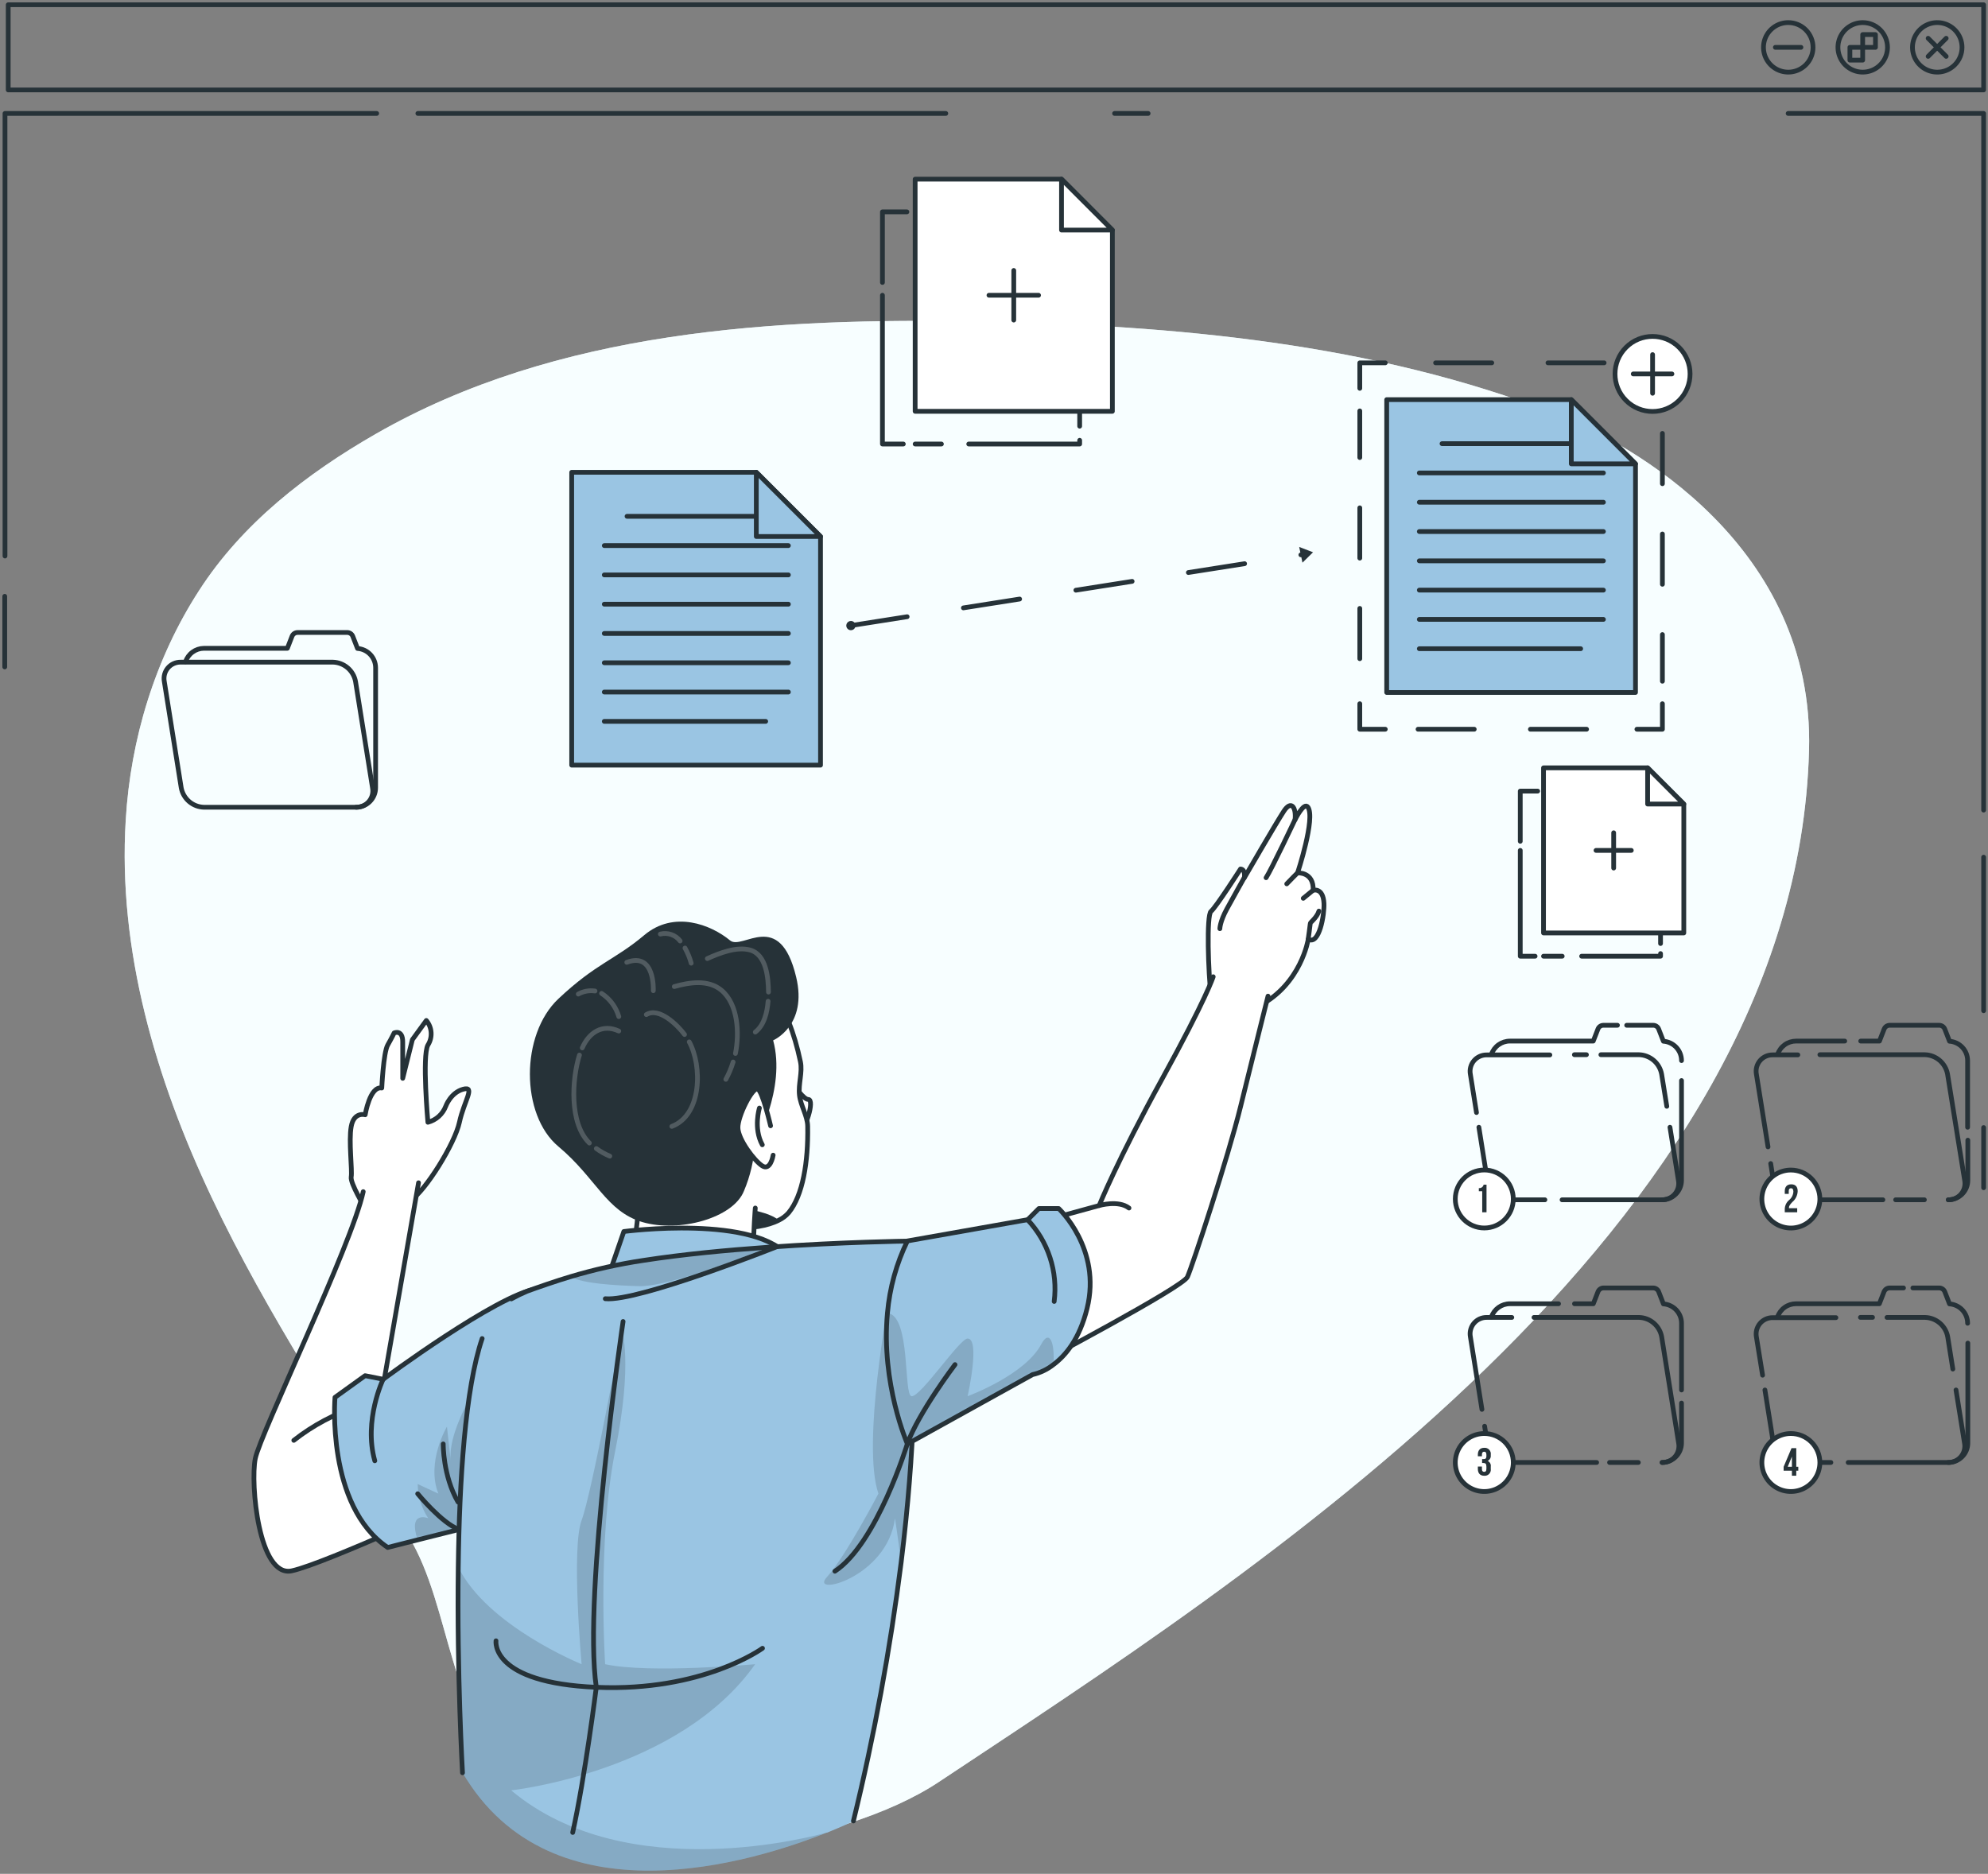 <svg width="419" height="395" viewBox="0 0 419 395" fill="none" xmlns="http://www.w3.org/2000/svg">
<rect x="0" y="0" width="419" height="395" fill="#808080" stroke="none"/>
<path d="M110.56 377.845C130.374 397.748 177.596 389.106 197.802 375.676C263.413 332.096 378.497 259.397 381.28 158.185C382.467 115.145 344.002 93.531 328.002 87.287C289.537 72.327 247.741 68.595 206.518 67.768C163.454 66.95 117.353 69.552 79.142 91.502C64.664 99.817 51.071 110.325 41.945 124.5C32.665 138.838 27.517 155.804 26.502 172.835C24.808 200.3 32.869 227.602 44.638 252.473C56.407 277.345 71.858 300.268 86.106 323.814C95.395 339.183 93.865 361.076 110.56 377.845Z" fill="#E5FAFF"/>
<path opacity="0.7" d="M110.56 377.845C130.374 397.748 177.596 389.106 197.802 375.676C263.413 332.096 378.497 259.397 381.28 158.185C382.467 115.145 344.002 93.531 328.002 87.287C289.537 72.327 247.741 68.595 206.518 67.768C163.454 66.95 117.353 69.552 79.142 91.502C64.664 99.817 51.071 110.325 41.945 124.5C32.665 138.838 27.517 155.804 26.502 172.835C24.808 200.3 32.869 227.602 44.638 252.473C56.407 277.345 71.858 300.268 86.106 323.814C95.395 339.183 93.865 361.076 110.56 377.845Z" fill="white"/>
<path d="M418.081 1H1.731V18.953H418.081V1Z" stroke="#263238" stroke-linecap="round" stroke-linejoin="round"/>
<path d="M411.992 13.679C411.261 14.408 410.331 14.904 409.318 15.104C408.305 15.305 407.256 15.201 406.303 14.805C405.349 14.409 404.534 13.74 403.961 12.882C403.388 12.023 403.082 11.014 403.082 9.982C403.082 8.95 403.388 7.94 403.961 7.082C404.534 6.224 405.349 5.554 406.303 5.159C407.256 4.763 408.305 4.659 409.318 4.859C410.331 5.06 411.261 5.556 411.992 6.285C412.478 6.77 412.864 7.346 413.127 7.98C413.391 8.615 413.526 9.295 413.526 9.982C413.526 10.669 413.391 11.349 413.127 11.983C412.864 12.618 412.478 13.194 411.992 13.679Z" stroke="#263238" stroke-linecap="round" stroke-linejoin="round"/>
<path d="M410.185 8.071L406.384 11.883" stroke="#263238" stroke-linecap="round" stroke-linejoin="round"/>
<path d="M410.185 11.883L406.384 8.071" stroke="#263238" stroke-linecap="round" stroke-linejoin="round"/>
<path d="M397.819 9.982C397.819 11.015 397.513 12.024 396.939 12.883C396.365 13.742 395.55 14.411 394.595 14.806C393.641 15.202 392.591 15.305 391.578 15.104C390.565 14.902 389.635 14.405 388.904 13.674C388.174 12.944 387.677 12.014 387.475 11.001C387.274 9.988 387.377 8.938 387.772 7.983C388.168 7.029 388.837 6.214 389.696 5.64C390.555 5.066 391.564 4.76 392.597 4.76C393.982 4.76 395.31 5.31 396.289 6.289C397.269 7.269 397.819 8.597 397.819 9.982Z" stroke="#263238" stroke-linecap="round" stroke-linejoin="round"/>
<path d="M392.587 12.676V7.287H395.282V9.982H389.893V12.676H392.587Z" stroke="#263238" stroke-linecap="round" stroke-linejoin="round"/>
<path d="M382.122 9.982C382.122 11.015 381.815 12.024 381.242 12.883C380.668 13.742 379.852 14.411 378.898 14.806C377.944 15.202 376.894 15.305 375.881 15.104C374.868 14.902 373.938 14.405 373.207 13.674C372.477 12.944 371.98 12.014 371.778 11.001C371.577 9.988 371.68 8.938 372.075 7.983C372.47 7.029 373.14 6.214 373.999 5.64C374.857 5.066 375.867 4.76 376.9 4.76C378.285 4.76 379.613 5.31 380.592 6.289C381.572 7.269 382.122 8.597 382.122 9.982Z" stroke="#263238" stroke-linecap="round" stroke-linejoin="round"/>
<path d="M379.574 9.982H374.185" stroke="#263238" stroke-linecap="round" stroke-linejoin="round"/>
<path d="M1.052 117.21V23.914H79.392" stroke="#263238" stroke-linecap="round" stroke-linejoin="round"/>
<path d="M418.08 170.767V23.914H376.879" stroke="#263238" stroke-linecap="round" stroke-linejoin="round"/>
<path d="M418.08 180.689V213.055" stroke="#263238" stroke-linecap="round" stroke-linejoin="round"/>
<path d="M418.08 237.682V250.371" stroke="#263238" stroke-linecap="round" stroke-linejoin="round"/>
<path d="M1 125.701V140.584" stroke="#263238" stroke-linecap="round" stroke-linejoin="round"/>
<path d="M88.071 23.914H199.342" stroke="#263238" stroke-linecap="round" stroke-linejoin="round"/>
<path d="M234.914 23.914H241.985" stroke="#263238" stroke-linecap="round" stroke-linejoin="round"/>
<path d="M385.886 308.284H378.533C377.389 308.252 376.291 307.829 375.423 307.084C374.555 306.339 373.969 305.319 373.764 304.193L371.983 293.002" stroke="#263238" stroke-linecap="round" stroke-linejoin="round"/>
<path d="M412.255 293.002L414.048 304.193C414.143 304.697 414.126 305.215 413.996 305.711C413.866 306.206 413.627 306.667 413.297 307.059C412.967 307.45 412.554 307.764 412.087 307.976C411.621 308.187 411.113 308.293 410.601 308.284H389.528" stroke="#263238" stroke-linecap="round" stroke-linejoin="round"/>
<path d="M397.709 277.709H405.752C406.893 277.743 407.988 278.168 408.854 278.913C409.72 279.657 410.304 280.676 410.509 281.8L411.589 288.59" stroke="#263238" stroke-linecap="round" stroke-linejoin="round"/>
<path d="M392.114 277.698H394.665" stroke="#263238" stroke-linecap="round" stroke-linejoin="round"/>
<path d="M371.49 289.889L370.192 281.846C370.096 281.342 370.114 280.824 370.243 280.328C370.373 279.833 370.612 279.372 370.942 278.981C371.272 278.589 371.685 278.275 372.152 278.064C372.618 277.852 373.126 277.746 373.638 277.755H386.944" stroke="#263238" stroke-linecap="round" stroke-linejoin="round"/>
<path d="M401.191 271.493H398.238C397.99 271.5 397.749 271.578 397.545 271.719C397.341 271.859 397.183 272.057 397.089 272.286L396.101 274.825H378.533C377.673 274.826 376.835 275.095 376.137 275.596C375.438 276.096 374.914 276.803 374.638 277.617" stroke="#263238" stroke-linecap="round" stroke-linejoin="round"/>
<path d="M414.703 278.939C414.702 277.902 414.308 276.904 413.6 276.147C412.892 275.39 411.923 274.93 410.888 274.86L409.889 272.286C409.795 272.057 409.636 271.859 409.432 271.719C409.228 271.578 408.987 271.5 408.74 271.493H403.167" stroke="#263238" stroke-linecap="round" stroke-linejoin="round"/>
<path d="M410.636 308.284C411.175 308.285 411.71 308.18 412.209 307.975C412.708 307.769 413.162 307.468 413.544 307.086C413.926 306.705 414.229 306.253 414.436 305.754C414.643 305.256 414.749 304.722 414.749 304.182V283.121" stroke="#263238" stroke-linecap="round" stroke-linejoin="round"/>
<path d="M312.34 297.093L309.904 281.8C309.809 281.296 309.826 280.778 309.956 280.282C310.086 279.787 310.325 279.326 310.655 278.935C310.985 278.543 311.398 278.23 311.865 278.018C312.331 277.806 312.839 277.7 313.351 277.709H318.637" stroke="#263238" stroke-linecap="round" stroke-linejoin="round"/>
<path d="M336.515 308.284H318.235C317.092 308.25 315.995 307.826 315.127 307.081C314.26 306.337 313.673 305.318 313.466 304.193L312.903 300.643" stroke="#263238" stroke-linecap="round" stroke-linejoin="round"/>
<path d="M345.304 308.284H339.237" stroke="#263238" stroke-linecap="round" stroke-linejoin="round"/>
<path d="M323.312 277.709H345.465C346.606 277.743 347.701 278.168 348.567 278.913C349.433 279.657 350.017 280.676 350.222 281.8L353.795 304.193C353.891 304.697 353.873 305.215 353.743 305.711C353.613 306.206 353.375 306.667 353.045 307.059C352.714 307.45 352.301 307.764 351.835 307.976C351.368 308.187 350.86 308.293 350.348 308.284" stroke="#263238" stroke-linecap="round" stroke-linejoin="round"/>
<path d="M328.483 274.825H318.234C317.375 274.827 316.538 275.097 315.839 275.598C315.141 276.098 314.616 276.804 314.339 277.617" stroke="#263238" stroke-linecap="round" stroke-linejoin="round"/>
<path d="M354.404 293.002V278.939C354.404 277.902 354.009 276.904 353.301 276.147C352.593 275.39 351.624 274.93 350.59 274.86L349.59 272.286C349.499 272.055 349.341 271.856 349.136 271.715C348.931 271.574 348.689 271.497 348.441 271.493H337.951C337.702 271.497 337.46 271.574 337.256 271.715C337.051 271.856 336.893 272.055 336.802 272.286L335.814 274.825H331.85" stroke="#263238" stroke-linecap="round" stroke-linejoin="round"/>
<path d="M350.291 308.284C350.831 308.285 351.365 308.18 351.864 307.975C352.363 307.769 352.817 307.467 353.199 307.086C353.581 306.705 353.884 306.253 354.091 305.754C354.298 305.256 354.404 304.722 354.404 304.182V295.76" stroke="#263238" stroke-linecap="round" stroke-linejoin="round"/>
<path d="M325.61 252.914H318.245C317.103 252.881 316.006 252.456 315.138 251.712C314.271 250.968 313.684 249.948 313.477 248.824L311.696 237.621" stroke="#263238" stroke-linecap="round" stroke-linejoin="round"/>
<path d="M351.969 237.621L353.75 248.824C353.845 249.327 353.828 249.846 353.698 250.341C353.568 250.837 353.329 251.297 352.999 251.689C352.669 252.081 352.256 252.394 351.789 252.606C351.323 252.818 350.815 252.923 350.303 252.914H329.23" stroke="#263238" stroke-linecap="round" stroke-linejoin="round"/>
<path d="M337.411 222.328H345.454C346.596 222.365 347.692 222.792 348.557 223.539C349.423 224.285 350.006 225.306 350.211 226.43L351.302 233.209" stroke="#263238" stroke-linecap="round" stroke-linejoin="round"/>
<path d="M331.827 222.328H334.366" stroke="#263238" stroke-linecap="round" stroke-linejoin="round"/>
<path d="M311.191 234.519L309.904 226.476C309.806 225.972 309.822 225.452 309.951 224.955C310.08 224.458 310.318 223.996 310.649 223.603C310.979 223.21 311.393 222.896 311.861 222.683C312.328 222.47 312.837 222.365 313.351 222.374H326.656" stroke="#263238" stroke-linecap="round" stroke-linejoin="round"/>
<path d="M340.903 216.124H337.939C337.69 216.124 337.446 216.2 337.241 216.341C337.036 216.483 336.879 216.684 336.79 216.917L335.802 219.456H318.234C317.375 219.458 316.538 219.728 315.839 220.228C315.141 220.729 314.616 221.435 314.339 222.248" stroke="#263238" stroke-linecap="round" stroke-linejoin="round"/>
<path d="M354.404 223.569C354.404 222.533 354.01 221.535 353.302 220.778C352.593 220.02 351.624 219.56 350.59 219.49L349.59 216.917C349.502 216.684 349.344 216.483 349.139 216.341C348.934 216.2 348.691 216.124 348.441 216.124H342.846" stroke="#263238" stroke-linecap="round" stroke-linejoin="round"/>
<path d="M350.291 252.914C350.831 252.916 351.365 252.811 351.864 252.605C352.363 252.4 352.817 252.098 353.199 251.717C353.581 251.336 353.884 250.883 354.091 250.385C354.298 249.886 354.404 249.352 354.404 248.812V227.775" stroke="#263238" stroke-linecap="round" stroke-linejoin="round"/>
<path d="M372.638 241.758L370.191 226.465C370.093 225.961 370.109 225.441 370.238 224.944C370.367 224.447 370.606 223.985 370.936 223.592C371.266 223.199 371.68 222.884 372.148 222.672C372.615 222.459 373.124 222.354 373.638 222.363H378.923" stroke="#263238" stroke-linecap="round" stroke-linejoin="round"/>
<path d="M396.847 252.914H378.532C377.389 252.883 376.291 252.459 375.423 251.714C374.555 250.97 373.969 249.949 373.764 248.824L373.201 245.274" stroke="#263238" stroke-linecap="round" stroke-linejoin="round"/>
<path d="M405.591 252.914H399.536" stroke="#263238" stroke-linecap="round" stroke-linejoin="round"/>
<path d="M383.565 222.328H405.718C406.86 222.365 407.955 222.792 408.821 223.539C409.687 224.285 410.27 225.306 410.475 226.43L414.082 248.824C414.178 249.327 414.16 249.846 414.031 250.341C413.901 250.837 413.662 251.297 413.332 251.689C413.002 252.081 412.588 252.394 412.122 252.606C411.656 252.818 411.148 252.923 410.635 252.914" stroke="#263238" stroke-linecap="round" stroke-linejoin="round"/>
<path d="M388.805 219.456H378.556C377.697 219.456 376.859 219.725 376.16 220.226C375.461 220.727 374.937 221.434 374.661 222.248" stroke="#263238" stroke-linecap="round" stroke-linejoin="round"/>
<path d="M414.702 237.621V223.569C414.702 222.533 414.308 221.535 413.6 220.778C412.891 220.02 411.922 219.56 410.888 219.49L409.888 216.917C409.796 216.686 409.637 216.488 409.433 216.347C409.229 216.206 408.987 216.129 408.739 216.124H398.261C398.012 216.129 397.771 216.206 397.567 216.347C397.362 216.488 397.204 216.686 397.112 216.917L396.123 219.456H392.171" stroke="#263238" stroke-linecap="round" stroke-linejoin="round"/>
<path d="M410.636 252.914C411.175 252.916 411.71 252.811 412.209 252.605C412.708 252.4 413.162 252.098 413.544 251.717C413.926 251.336 414.229 250.883 414.436 250.385C414.643 249.886 414.749 249.352 414.749 248.813V240.344" stroke="#263238" stroke-linecap="round" stroke-linejoin="round"/>
<path d="M75.052 170.165H42.961C41.817 170.128 40.721 169.702 39.853 168.955C38.986 168.209 38.4 167.188 38.193 166.063L34.631 143.669C34.535 143.166 34.553 142.647 34.683 142.152C34.813 141.656 35.051 141.196 35.381 140.804C35.712 140.412 36.125 140.099 36.591 139.887C37.058 139.675 37.566 139.57 38.078 139.579H70.18C71.322 139.613 72.417 140.038 73.283 140.782C74.148 141.527 74.733 142.546 74.937 143.669L78.511 166.063C78.609 166.568 78.592 167.088 78.463 167.586C78.333 168.084 78.094 168.547 77.762 168.94C77.43 169.334 77.015 169.648 76.546 169.86C76.077 170.071 75.567 170.176 75.052 170.165Z" stroke="#263238" stroke-linecap="round" stroke-linejoin="round"/>
<path d="M75.052 170.165C76.143 170.165 77.189 169.731 77.961 168.96C78.732 168.188 79.166 167.142 79.166 166.051V140.774C79.165 139.737 78.771 138.739 78.063 137.982C77.355 137.225 76.385 136.765 75.351 136.695L74.351 134.121C74.26 133.89 74.102 133.691 73.898 133.55C73.693 133.409 73.451 133.331 73.202 133.328H62.701C62.452 133.331 62.21 133.409 62.005 133.55C61.801 133.691 61.643 133.89 61.552 134.121L60.564 136.66H42.961C42.102 136.672 41.269 136.952 40.577 137.461C39.885 137.97 39.368 138.682 39.101 139.498" stroke="#263238" stroke-linecap="round" stroke-linejoin="round"/>
<path d="M312.834 258.855C316.21 258.855 318.947 256.118 318.947 252.742C318.947 249.366 316.21 246.629 312.834 246.629C309.458 246.629 306.722 249.366 306.722 252.742C306.722 256.118 309.458 258.855 312.834 258.855Z" fill="white" stroke="#263238" stroke-linecap="round" stroke-linejoin="round"/>
<path d="M311.686 250.444C311.915 250.475 312.147 250.417 312.335 250.282C312.522 250.148 312.652 249.947 312.697 249.72H313.306V255.545H312.398V251.11H311.686V250.444Z" fill="#263238"/>
<path d="M383.565 252.742C383.567 253.951 383.211 255.134 382.54 256.141C381.87 257.148 380.916 257.933 379.8 258.397C378.683 258.862 377.453 258.985 376.267 258.75C375.08 258.515 373.99 257.934 373.134 257.08C372.278 256.225 371.695 255.136 371.458 253.95C371.221 252.764 371.342 251.535 371.804 250.417C372.266 249.299 373.05 248.344 374.055 247.672C375.061 247 376.243 246.641 377.452 246.641C379.072 246.641 380.625 247.283 381.771 248.427C382.917 249.571 383.562 251.123 383.565 252.742Z" fill="white" stroke="#263238" stroke-linecap="round" stroke-linejoin="round"/>
<path d="M377.476 250.479C377.189 250.479 377.005 250.639 377.005 251.053V251.673H376.166V251.11C376.166 250.18 376.626 249.651 377.533 249.651C378.441 249.651 378.889 250.18 378.889 251.11C378.868 251.552 378.755 251.985 378.557 252.381C378.359 252.776 378.081 253.126 377.74 253.408C377.2 253.983 377.051 254.259 377.051 254.557V254.684H378.786V255.546H376.166V254.833C376.178 254.477 376.265 254.126 376.421 253.806C376.578 253.485 376.8 253.201 377.074 252.972C377.346 252.752 377.568 252.476 377.725 252.163C377.881 251.849 377.969 251.506 377.981 251.156C377.958 250.628 377.775 250.479 377.476 250.479Z" fill="#263238"/>
<path d="M318.947 308.284C318.949 309.493 318.593 310.676 317.922 311.683C317.252 312.69 316.298 313.475 315.181 313.939C314.065 314.404 312.835 314.526 311.649 314.292C310.462 314.057 309.372 313.476 308.516 312.622C307.66 311.767 307.077 310.678 306.84 309.492C306.603 308.306 306.724 307.076 307.186 305.959C307.648 304.841 308.432 303.886 309.437 303.214C310.443 302.541 311.625 302.183 312.834 302.183C314.453 302.183 316.006 302.825 317.152 303.969C318.298 305.113 318.944 306.665 318.947 308.284Z" fill="white" stroke="#263238" stroke-linecap="round" stroke-linejoin="round"/>
<path d="M313.282 306.687C313.282 306.17 313.099 306.02 312.811 306.02C312.524 306.02 312.34 306.181 312.34 306.595V306.974H311.479V306.652C311.479 305.722 311.938 305.193 312.834 305.193C313.026 305.177 313.219 305.205 313.398 305.274C313.578 305.343 313.739 305.452 313.871 305.592C314.002 305.732 314.1 305.901 314.158 306.084C314.215 306.268 314.23 306.462 314.202 306.652V306.802C314.225 307.036 314.176 307.272 314.061 307.477C313.946 307.683 313.77 307.848 313.558 307.951C313.783 308.057 313.967 308.233 314.083 308.452C314.199 308.672 314.24 308.923 314.202 309.169V309.628C314.23 309.818 314.215 310.013 314.158 310.196C314.1 310.38 314.002 310.548 313.871 310.688C313.739 310.829 313.578 310.937 313.398 311.007C313.219 311.076 313.026 311.103 312.834 311.087C311.938 311.087 311.479 310.547 311.479 309.628V309.146H312.34V309.686C312.34 310.099 312.524 310.26 312.811 310.26C313.099 310.26 313.282 310.111 313.282 309.594V309.146C313.282 308.605 313.099 308.399 312.685 308.399H312.375V307.571H312.731C313.076 307.571 313.282 307.422 313.282 306.951V306.687Z" fill="#263238"/>
<path d="M383.565 308.284C383.567 309.493 383.211 310.676 382.54 311.683C381.87 312.69 380.916 313.475 379.8 313.939C378.683 314.404 377.453 314.526 376.267 314.292C375.08 314.057 373.99 313.476 373.134 312.622C372.278 311.767 371.695 310.678 371.458 309.492C371.221 308.306 371.342 307.076 371.804 305.959C372.266 304.841 373.05 303.886 374.055 303.214C375.061 302.541 376.243 302.183 377.452 302.183C379.072 302.183 380.625 302.825 381.771 303.969C382.917 305.113 383.562 306.665 383.565 308.284Z" fill="white" stroke="#263238" stroke-linecap="round" stroke-linejoin="round"/>
<path d="M375.925 309.191L377.591 305.262H378.59V309.191H379.016V310.019H378.59V311.076H377.671V310.019H375.925V309.191ZM377.671 309.191V307.043L376.787 309.191H377.671Z" fill="#263238"/>
<path d="M194.776 44.661H216.837" stroke="#263238" stroke-linecap="round" stroke-linejoin="round"/>
<path d="M185.986 59.541V44.661H191.145" stroke="#263238" stroke-linecap="round" stroke-linejoin="round"/>
<path d="M190.387 93.597H185.986V62.241" stroke="#263238" stroke-linecap="round" stroke-linejoin="round"/>
<path d="M198.418 93.597H192.88" stroke="#263238" stroke-linecap="round" stroke-linejoin="round"/>
<path d="M227.557 92.815V93.597H204.175" stroke="#263238" stroke-linecap="round" stroke-linejoin="round"/>
<path d="M227.557 55.393V89.839" stroke="#263238" stroke-linecap="round" stroke-linejoin="round"/>
<path d="M234.45 48.499V86.703H192.88V37.767H223.73L230.934 44.983L234.45 48.499Z" fill="white" stroke="#263238" stroke-linecap="round" stroke-linejoin="round"/>
<path d="M234.45 48.499H223.73V37.767L230.935 44.983L234.45 48.499Z" fill="white" stroke="#263238" stroke-linecap="round" stroke-linejoin="round"/>
<path d="M213.665 57.013V67.469" stroke="#263238" stroke-linecap="round" stroke-linejoin="round"/>
<path d="M218.893 62.241H208.438" stroke="#263238" stroke-linecap="round" stroke-linejoin="round"/>
<path d="M326.669 166.761H342.359" stroke="#263238" stroke-linecap="round" stroke-linejoin="round"/>
<path d="M320.417 177.343V166.761H324.086" stroke="#263238" stroke-linecap="round" stroke-linejoin="round"/>
<path d="M323.547 201.565H320.417V179.264" stroke="#263238" stroke-linecap="round" stroke-linejoin="round"/>
<path d="M329.259 201.565H325.32" stroke="#263238" stroke-linecap="round" stroke-linejoin="round"/>
<path d="M349.984 201.01V201.565H333.354" stroke="#263238" stroke-linecap="round" stroke-linejoin="round"/>
<path d="M349.983 174.393V198.893" stroke="#263238" stroke-linecap="round" stroke-linejoin="round"/>
<path d="M354.887 169.49V196.662H325.32V161.858H347.262L352.386 166.99L354.887 169.49Z" fill="white" stroke="#263238" stroke-linecap="round" stroke-linejoin="round"/>
<path d="M354.886 169.49H347.262V161.858L352.386 166.99L354.886 169.49Z" fill="white" stroke="#263238" stroke-linecap="round" stroke-linejoin="round"/>
<path d="M340.104 175.546V182.982" stroke="#263238" stroke-linecap="round" stroke-linejoin="round"/>
<path d="M343.821 179.264H336.385" stroke="#263238" stroke-linecap="round" stroke-linejoin="round"/>
<path d="M172.935 113.092V161.288H120.494V99.559H159.402L168.502 108.659L172.935 113.092Z" fill="#9AC5E3" stroke="#263238" stroke-linecap="round" stroke-linejoin="round"/>
<path d="M132.155 108.838H166.164" stroke="#263238" stroke-linecap="round" stroke-linejoin="round"/>
<path d="M127.364 115.009H166.165" stroke="#263238" stroke-linecap="round" stroke-linejoin="round"/>
<path d="M127.364 121.189H166.165" stroke="#263238" stroke-linecap="round" stroke-linejoin="round"/>
<path d="M127.364 127.36H166.165" stroke="#263238" stroke-linecap="round" stroke-linejoin="round"/>
<path d="M127.364 133.531H166.165" stroke="#263238" stroke-linecap="round" stroke-linejoin="round"/>
<path d="M127.364 139.711H166.165" stroke="#263238" stroke-linecap="round" stroke-linejoin="round"/>
<path d="M127.364 145.882H166.165" stroke="#263238" stroke-linecap="round" stroke-linejoin="round"/>
<path d="M127.364 152.062H161.382" stroke="#263238" stroke-linecap="round" stroke-linejoin="round"/>
<path d="M172.936 113.092H159.402V99.559L168.502 108.659L172.936 113.092Z" fill="#9AC5E3" stroke="#263238" stroke-linecap="round" stroke-linejoin="round"/>
<path d="M344.707 97.776V145.972H292.266V84.243H331.173L340.273 93.343L344.707 97.776Z" fill="#9AC5E3" stroke="#263238" stroke-linecap="round" stroke-linejoin="round"/>
<path d="M303.927 93.522H337.944" stroke="#263238" stroke-linecap="round" stroke-linejoin="round"/>
<path d="M299.144 99.693H337.944" stroke="#263238" stroke-linecap="round" stroke-linejoin="round"/>
<path d="M299.144 105.873H337.944" stroke="#263238" stroke-linecap="round" stroke-linejoin="round"/>
<path d="M299.144 112.044H337.944" stroke="#263238" stroke-linecap="round" stroke-linejoin="round"/>
<path d="M299.144 118.224H337.944" stroke="#263238" stroke-linecap="round" stroke-linejoin="round"/>
<path d="M299.144 124.395H337.944" stroke="#263238" stroke-linecap="round" stroke-linejoin="round"/>
<path d="M299.144 130.567H337.944" stroke="#263238" stroke-linecap="round" stroke-linejoin="round"/>
<path d="M299.144 136.747H333.152" stroke="#263238" stroke-linecap="round" stroke-linejoin="round"/>
<path d="M344.706 97.776H331.173V84.243L340.273 93.343L344.706 97.776Z" fill="#9AC5E3" stroke="#263238" stroke-linecap="round" stroke-linejoin="round"/>
<path d="M350.376 148.346V153.72H345.002" stroke="#263238" stroke-linecap="round" stroke-linejoin="round"/>
<path d="M334.397 153.719H297.271" stroke="#263238" stroke-linecap="round" stroke-linejoin="round" stroke-dasharray="11.84 11.84"/>
<path d="M291.97 153.72H286.596V148.346" stroke="#263238" stroke-linecap="round" stroke-linejoin="round"/>
<path d="M286.596 138.851V86.616" stroke="#263238" stroke-linecap="round" stroke-linejoin="round" stroke-dasharray="10.6 10.6"/>
<path d="M286.596 81.86V76.486H291.97" stroke="#263238" stroke-linecap="round" stroke-linejoin="round"/>
<path d="M302.574 76.486H339.7" stroke="#263238" stroke-linecap="round" stroke-linejoin="round" stroke-dasharray="11.84 11.84"/>
<path d="M345.002 76.486H350.376V81.86" stroke="#263238" stroke-linecap="round" stroke-linejoin="round"/>
<path d="M350.376 91.363V143.599" stroke="#263238" stroke-linecap="round" stroke-linejoin="round" stroke-dasharray="10.6 10.6"/>
<path d="M179.34 131.865L274.845 116.854" stroke="#263238" stroke-linecap="round" stroke-linejoin="round" stroke-dasharray="12 12"/>
<path d="M276.743 116.415L273.823 115.295L274.513 118.609L276.743 116.415Z" fill="#263238"/>
<path d="M180.316 131.874C180.316 132.067 180.259 132.256 180.151 132.417C180.044 132.577 179.892 132.702 179.713 132.776C179.535 132.85 179.338 132.869 179.149 132.832C178.96 132.794 178.786 132.701 178.649 132.565C178.513 132.428 178.42 132.254 178.382 132.065C178.344 131.875 178.364 131.679 178.438 131.501C178.511 131.322 178.637 131.17 178.797 131.063C178.958 130.955 179.146 130.898 179.34 130.898C179.468 130.897 179.596 130.921 179.715 130.97C179.834 131.019 179.942 131.09 180.033 131.181C180.123 131.272 180.195 131.38 180.244 131.499C180.293 131.618 180.317 131.746 180.316 131.874Z" fill="#263238"/>
<path d="M353.89 84.418C356.979 81.329 356.979 76.322 353.89 73.233C350.802 70.145 345.794 70.145 342.706 73.233C339.617 76.322 339.617 81.329 342.706 84.418C345.794 87.507 350.802 87.507 353.89 84.418Z" fill="white" stroke="#263238" stroke-linecap="round" stroke-linejoin="round"/>
<path d="M348.307 74.749V82.899" stroke="#263238" stroke-linecap="round" stroke-linejoin="round"/>
<path d="M352.382 78.824H344.231" stroke="#263238" stroke-linecap="round" stroke-linejoin="round"/>
<path d="M170.357 231.759C169.413 231.759 167.574 229.169 166.503 227.522C166.503 230.928 166.503 239.627 168.014 239.067C169.837 238.371 171.756 231.759 170.357 231.759Z" fill="white" stroke="#263238" stroke-linecap="round" stroke-linejoin="round"/>
<path d="M166.231 255.625C165.647 256.297 164.931 256.841 164.128 257.224C161.794 258.424 158.276 258.991 154.238 258.823C137.959 258.2 113.174 245.823 122.904 215.241C128.869 196.468 156.021 202.72 162.953 209.868C165.352 212.37 167.406 217.631 168.702 223.804C169.173 226.058 168.23 228.433 168.494 230.84C168.726 233.014 170.189 235.213 170.229 237.38C170.365 244.983 169.197 252.003 166.231 255.625Z" fill="white" stroke="#263238" stroke-linecap="round" stroke-linejoin="round"/>
<path d="M164.128 257.232C161.793 258.432 158.275 258.999 154.237 258.831C155.084 257.429 156.002 256.07 156.988 254.762C156.988 254.762 162.361 255.569 164.128 257.232Z" fill="#263238"/>
<path d="M159.186 254.65C159.186 254.65 157.707 273.167 160.146 277.341C162.584 281.514 139.086 285.696 129.684 277.341C129.684 277.341 135.056 263.557 134.537 250.244" fill="white"/>
<path d="M159.186 254.65C159.186 254.65 157.707 273.167 160.146 277.341C162.584 281.514 139.086 285.696 129.684 277.341C129.684 277.341 135.056 263.557 134.537 250.244" stroke="#263238" stroke-linecap="round" stroke-linejoin="round"/>
<path d="M162.953 219.302C162.953 219.302 170.269 216.2 167.798 205.934C164.32 191.455 156.485 200.401 153.878 198.243C149.824 194.901 142.045 191.846 135.777 197.131C129.508 202.416 125.686 203.008 117.683 210.548C109.68 218.087 109.688 234.989 117.683 241.673C125.678 248.358 127.773 255.393 135.433 257.624C143.092 259.855 154.51 256.825 156.804 251.044C158.125 247.927 158.902 244.606 159.099 241.226C159.099 241.226 165.743 229.489 162.953 219.302Z" fill="#263238"/>
<path d="M162.409 237.316C162.409 237.316 160.754 230.12 159.707 229.568C158.659 229.017 155.445 235.277 155.533 237.772C155.621 240.266 159.011 244.712 160.666 245.767C162.321 246.822 162.897 243.856 162.953 243.504" fill="white"/>
<path d="M162.409 237.316C162.409 237.316 160.754 230.12 159.707 229.568C158.659 229.017 155.445 235.277 155.533 237.772C155.621 240.266 159.011 244.712 160.666 245.767C162.321 246.822 162.897 243.856 162.953 243.504" stroke="#263238" stroke-linecap="round" stroke-linejoin="round"/>
<path d="M160.058 233.574C160.058 233.574 158.747 237.844 160.666 241.314" stroke="#263238" stroke-linecap="round" stroke-linejoin="round"/>
<path opacity="0.2" d="M161.889 211.059C161.697 213.346 161.089 216.088 159.187 217.559" stroke="white" stroke-linecap="round" stroke-linejoin="round"/>
<path opacity="0.2" d="M149.081 202.064C151.648 200.905 155.197 199.506 158.028 200.242C161.53 201.161 161.938 206.142 161.97 209.124" stroke="white" stroke-linecap="round" stroke-linejoin="round"/>
<path opacity="0.2" d="M154.518 223.868C154.129 225.134 153.615 226.358 152.982 227.522" stroke="white" stroke-linecap="round" stroke-linejoin="round"/>
<path opacity="0.2" d="M142.117 207.965C145.315 207.061 149.257 206.446 152.015 208.709C155.605 211.659 155.853 217.895 155.006 222.069" stroke="white" stroke-linecap="round" stroke-linejoin="round"/>
<path opacity="0.2" d="M145.267 219.622C148.025 224.675 147.977 234.997 141.597 237.444" stroke="white" stroke-linecap="round" stroke-linejoin="round"/>
<path opacity="0.2" d="M136.225 213.874C138.943 212.219 142.861 216.168 144.276 218.071" stroke="white" stroke-linecap="round" stroke-linejoin="round"/>
<path opacity="0.2" d="M143.348 198.354C142.873 197.728 142.223 197.256 141.481 196.998C140.739 196.739 139.936 196.705 139.175 196.899" stroke="white" stroke-linecap="round" stroke-linejoin="round"/>
<path opacity="0.2" d="M145.682 203.04C145.376 201.925 144.936 200.851 144.371 199.842" stroke="white" stroke-linecap="round" stroke-linejoin="round"/>
<path opacity="0.2" d="M137.695 208.836C137.695 208.836 138.119 200.593 132.099 202.856" stroke="white" stroke-linecap="round" stroke-linejoin="round"/>
<path opacity="0.2" d="M125.407 208.9C124.192 208.724 122.953 208.951 121.881 209.548" stroke="white" stroke-linecap="round" stroke-linejoin="round"/>
<path opacity="0.2" d="M130.42 214.297C129.832 212.286 128.544 210.551 126.79 209.404" stroke="white" stroke-linecap="round" stroke-linejoin="round"/>
<path opacity="0.2" d="M125.687 242.113C126.57 242.751 127.522 243.287 128.525 243.712" stroke="white" stroke-linecap="round" stroke-linejoin="round"/>
<path opacity="0.2" d="M122.128 222.405C120.529 227.522 119.961 236.796 124.223 240.946" stroke="white" stroke-linecap="round" stroke-linejoin="round"/>
<path opacity="0.2" d="M130.419 217.343C126.973 215.744 124.127 217.663 122.72 220.893" stroke="white" stroke-linecap="round" stroke-linejoin="round"/>
<path d="M127.573 270.904L131.483 259.599C131.483 259.599 159.739 255.881 166.495 265.252C173.251 274.622 127.573 270.904 127.573 270.904Z" fill="#9AC5E3" stroke="#263238" stroke-linecap="round" stroke-linejoin="round"/>
<path d="M76.962 254.65C76.962 254.65 73.764 249.413 74.02 248.078C74.276 246.742 73.46 240.498 74.02 237.476C74.596 234.278 76.97 234.989 76.97 234.989C76.97 234.989 77.938 228.897 80.464 229.345C80.464 229.345 80.808 221.877 81.712 220.294C82.615 218.711 83.071 217.735 83.071 217.735C83.071 217.735 84.878 216.936 84.878 219.622V227.306L86.909 219.166L89.851 215.113C90.449 215.829 90.805 216.717 90.865 217.648C90.925 218.58 90.688 219.506 90.187 220.294C88.939 222.548 90.187 236.572 90.187 236.572C91.039 236.348 91.825 235.923 92.481 235.334C93.135 234.744 93.64 234.006 93.953 233.182C93.953 233.182 94.984 230.312 97.63 229.6C100.277 228.889 97.806 232.047 96.831 236.572C95.855 241.098 89.683 251.036 86.501 253.075" fill="white"/>
<path d="M76.962 254.65C76.962 254.65 73.764 249.413 74.02 248.078C74.276 246.742 73.46 240.498 74.02 237.476C74.596 234.278 76.97 234.989 76.97 234.989C76.97 234.989 77.938 228.897 80.464 229.345C80.464 229.345 80.808 221.877 81.712 220.294C82.615 218.711 83.071 217.735 83.071 217.735C83.071 217.735 84.878 216.936 84.878 219.622V227.306L86.909 219.166L89.851 215.113C90.45 215.829 90.805 216.717 90.865 217.648C90.925 218.58 90.688 219.506 90.187 220.294C88.939 222.548 90.187 236.572 90.187 236.572C91.039 236.348 91.825 235.923 92.481 235.334C93.135 234.744 93.64 234.006 93.953 233.182C93.953 233.182 94.984 230.312 97.63 229.6C100.277 228.889 97.806 232.047 96.831 236.572C95.855 241.098 89.683 251.036 86.501 253.075" stroke="#263238" stroke-linecap="round" stroke-linejoin="round"/>
<path d="M88.212 249.325L80.345 294.467L104.539 280.347L99.629 315.223C99.629 315.223 68.496 329.614 61.5 331.125C54.504 332.636 52.753 312.736 53.8 307.475C54.848 302.214 74.156 262.429 76.555 251.196" fill="white"/>
<path d="M88.212 249.325L80.345 294.467L104.539 280.347L99.629 315.223C99.629 315.223 68.496 329.614 61.5 331.125C54.504 332.636 52.753 312.736 53.8 307.475C54.848 302.214 74.156 262.429 76.555 251.196" stroke="#263238" stroke-linecap="round" stroke-linejoin="round"/>
<path d="M61.924 303.621C65.972 300.442 70.552 298.005 75.452 296.426" stroke="#263238" stroke-linecap="round" stroke-linejoin="round"/>
<path d="M113.181 271.632L112.142 304.149L111.678 318.661L88.02 324.601L81.712 326.2C68.687 317.405 70.606 294.555 70.606 294.555L76.954 289.989L80.76 290.749C80.76 290.749 104.698 272.967 113.181 271.632Z" fill="#9AC5E3"/>
<mask id="mask0_4_4442" style="mask-type:luminance" maskUnits="userSpaceOnUse" x="70" y="271" width="44" height="56">
<path d="M113.181 271.632L112.142 304.149L111.678 318.661L88.02 324.601L81.712 326.2C68.687 317.405 70.606 294.555 70.606 294.555L76.954 289.989L80.76 290.749C80.76 290.749 104.698 272.967 113.181 271.632Z" fill="white"/>
</mask>
<g mask="url(#mask0_4_4442)">
<path opacity="0.2" d="M112.142 304.149L111.678 318.661L88.02 324.601C85.933 318.309 90.251 320.036 90.251 320.036C88.838 317.899 88.07 315.401 88.036 312.84L92.393 314.847C89.763 308.203 94.2 300.735 94.2 300.735L95 307.931C94.2 300.735 102.715 288.622 102.715 288.622C102.715 288.622 108.952 293.547 112.142 304.149Z" fill="black" fill-opacity="0.7"/>
</g>
<path d="M113.181 271.632L112.142 304.149L111.678 318.661L88.02 324.601L81.712 326.2C68.687 317.405 70.606 294.555 70.606 294.555L76.954 289.989L80.76 290.749C80.76 290.749 104.698 272.967 113.181 271.632Z" stroke="#263238" stroke-linecap="round" stroke-linejoin="round"/>
<path d="M93.417 304.381C93.417 304.381 93.329 311.089 96.535 316.622" stroke="#263238" stroke-linecap="round" stroke-linejoin="round"/>
<path d="M88.036 314.879C88.036 314.879 93.121 321.099 96.751 322.418" stroke="#263238" stroke-linecap="round" stroke-linejoin="round"/>
<path d="M80.761 290.717C80.761 290.717 76.587 299.4 78.994 307.931" stroke="#263238" stroke-linecap="round" stroke-linejoin="round"/>
<path d="M101.621 282.162C98.031 292.732 96.823 312.072 96.584 330.262C96.28 352.865 97.479 373.693 97.479 373.693C116.332 405.73 158.851 392.458 174.234 386.317H174.314C177.832 384.902 179.911 383.879 179.911 383.879C184.3 365.923 187.658 347.73 189.969 329.39C192.983 305.092 193.055 286.959 192.52 275.598C192.366 270.927 191.947 266.269 191.264 261.646C191.264 261.646 177.792 261.814 161.874 262.941C153.255 263.549 143.924 264.428 135.625 265.715C130.402 266.494 125.242 267.648 120.186 269.169C117.483 269.969 113.054 271.496 111.079 272.232C109.959 272.706 108.865 273.24 107.801 273.831" fill="#9AC5E3"/>
<path opacity="0.2" d="M161.825 262.909C153.111 266.651 139.662 271.272 134.745 271.12C129.372 270.96 122.936 270.569 120.138 269.137C125.194 267.617 130.354 266.462 135.577 265.683C143.876 264.396 153.206 263.517 161.825 262.909Z" fill="black" fill-opacity="0.7"/>
<path opacity="0.2" d="M174.202 386.317C158.851 392.458 116.332 405.73 97.447 373.693C97.447 373.693 96.247 352.865 96.551 330.262C102.612 342.735 122.584 350.81 122.584 350.81C122.584 350.81 120.377 326.368 122.584 320.468C124.791 314.567 131.051 280.267 131.051 280.267C131.051 280.267 133.45 287.151 129.652 305.916C125.854 324.681 127.541 350.81 127.541 350.81C136.848 352.833 159.155 350.81 159.155 350.81C143.132 373.565 107.737 377.402 107.737 377.402C132.219 397.958 172.211 386.885 174.202 386.317Z" fill="black" fill-opacity="0.7"/>
<path opacity="0.2" d="M189.929 329.358C189.257 324.049 188.626 320.044 188.626 320.044C187.027 332.652 170.38 336.698 174.282 332.436C178.184 328.175 185.14 314.847 185.14 314.847C181.558 304.405 187.402 273.783 187.402 273.783C187.402 273.783 189.433 274.334 192.479 275.534C193.015 286.927 192.943 305.06 189.929 329.358Z" fill="black" fill-opacity="0.7"/>
<path d="M179.871 383.855C184.26 365.899 187.618 347.706 189.929 329.366C192.943 305.068 193.015 286.935 192.479 275.574C192.325 270.903 191.906 266.245 191.224 261.622C191.224 261.622 177.752 261.79 161.833 262.917C153.214 263.525 143.884 264.404 135.585 265.691C130.362 266.47 125.202 267.624 120.146 269.145C117.443 269.945 113.014 271.472 111.039 272.208C109.919 272.682 108.824 273.216 107.761 273.807" stroke="#263238" stroke-linecap="round" stroke-linejoin="round"/>
<path d="M101.621 282.162C98.031 292.732 96.823 312.072 96.584 330.262C96.28 352.865 97.479 373.693 97.479 373.693" stroke="#263238" stroke-linecap="round" stroke-linejoin="round"/>
<path d="M163.8 262.773C163.8 262.773 134.521 274.446 127.573 273.767" stroke="#263238" stroke-linecap="round" stroke-linejoin="round"/>
<path d="M131.323 278.564C131.323 278.564 122.832 336.051 125.678 355.663C125.678 355.663 123.32 374.5 120.705 386.277" stroke="#263238" stroke-linecap="round" stroke-linejoin="round"/>
<path d="M104.539 345.877C104.539 345.877 103.26 354.728 125.718 355.679C148.177 356.63 160.706 347.452 160.706 347.452" stroke="#263238" stroke-linecap="round" stroke-linejoin="round"/>
<path d="M255.243 209.868C254.668 205.151 254.252 192.886 255.243 192.102C256.235 191.319 261.456 183.179 261.456 183.179C262.583 183.267 262.255 185.05 262.255 185.05C262.255 185.05 269.043 173.337 270.602 170.97C272.161 168.604 273.217 170.171 272.953 172.785C272.953 172.785 274.816 168.956 275.655 170.131C277.302 172.45 273.481 184.003 273.481 184.003C273.481 184.003 276.935 183.747 276.767 187.665C276.767 187.665 278.869 187.009 279.045 190.423C279.165 192.694 278.07 199.362 275.735 197.971C275.735 197.971 274.256 207.477 265.341 212.059" fill="white"/>
<path d="M255.243 209.868C254.668 205.151 254.252 192.886 255.243 192.102C256.235 191.319 261.456 183.179 261.456 183.179C262.583 183.267 262.255 185.05 262.255 185.05C262.255 185.05 269.043 173.337 270.602 170.97C272.161 168.604 273.217 170.171 272.953 172.785C272.953 172.785 274.816 168.956 275.655 170.131C277.302 172.45 273.481 184.003 273.481 184.003C273.481 184.003 276.935 183.747 276.767 187.665C276.767 187.665 278.869 187.009 279.045 190.423C279.165 192.694 278.07 199.362 275.735 197.971C275.735 197.971 274.256 207.477 265.341 212.059" stroke="#263238" stroke-linecap="round" stroke-linejoin="round"/>
<path d="M262.238 185.018C262.238 185.018 260.064 188.888 258.585 191.59C257.105 194.293 257.105 195.764 257.105 195.764" stroke="#263238" stroke-linecap="round" stroke-linejoin="round"/>
<path d="M272.937 172.785C272.937 172.785 267.884 183.483 266.845 185.018" stroke="#263238" stroke-linecap="round" stroke-linejoin="round"/>
<path d="M273.465 184.003C273.465 184.003 271.458 186.01 271.202 186.313" stroke="#263238" stroke-linecap="round" stroke-linejoin="round"/>
<path d="M276.751 187.665C276.751 187.665 275.951 188.312 274.68 189.36" stroke="#263238" stroke-linecap="round" stroke-linejoin="round"/>
<path d="M275.719 197.971C275.719 197.971 276.158 194.925 276.158 194.669C276.158 194.413 277.55 193.445 277.981 192.054" stroke="#263238" stroke-linecap="round" stroke-linejoin="round"/>
<path d="M255.699 205.894C255.699 205.894 254.3 210.404 244.905 227.482C235.511 244.56 231.665 254.122 231.665 254.122L213.779 259.023L218.401 287.655C218.401 287.655 249.255 271.368 250.262 269.185C251.269 267.003 258.873 243.816 261.456 233.31C264.038 222.804 267.252 209.98 267.252 209.98" fill="white"/>
<path d="M255.699 205.894C255.699 205.894 254.3 210.404 244.905 227.482C235.511 244.56 231.665 254.122 231.665 254.122L213.779 259.023L218.401 287.655C218.401 287.655 249.255 271.368 250.262 269.185C251.269 267.003 258.873 243.816 261.456 233.31C264.038 222.804 267.252 209.98 267.252 209.98" stroke="#263238" stroke-linecap="round" stroke-linejoin="round"/>
<path d="M229.114 275.83C227.515 282.298 224.541 285.792 222.022 287.655C220.734 288.674 219.234 289.393 217.633 289.757L191.248 304.381C191.248 304.381 185.651 291.652 187.042 276.781C187.504 271.503 188.929 266.354 191.248 261.59L216.609 257.104L218.96 254.754H223.133C223.133 254.754 232.248 263.205 229.114 275.83Z" fill="#9AC5E3"/>
<mask id="mask1_4_4442" style="mask-type:luminance" maskUnits="userSpaceOnUse" x="186" y="254" width="44" height="51">
<path d="M229.114 275.83C227.515 282.298 224.541 285.792 222.022 287.655C220.734 288.674 219.234 289.393 217.633 289.757L191.248 304.381C191.248 304.381 185.651 291.652 187.042 276.781C187.504 271.503 188.929 266.354 191.248 261.59L216.609 257.104L218.96 254.754H223.133C223.133 254.754 232.248 263.205 229.114 275.83Z" fill="white"/>
</mask>
<g mask="url(#mask1_4_4442)">
<path opacity="0.2" d="M222.022 287.655C220.734 288.674 219.234 289.393 217.633 289.757L191.248 304.381C191.248 304.381 185.651 291.652 187.042 276.781C192.024 277.341 190.377 294.123 192.128 294.315C194.022 294.531 202.25 282.162 203.937 282.162C206.631 282.162 204.025 293.939 203.937 294.315C204.304 294.187 216.074 289.781 219.464 283.353C221.143 280.163 222.366 282.881 222.022 287.655Z" fill="black" fill-opacity="0.7"/>
</g>
<path d="M229.114 275.83C227.515 282.298 224.541 285.792 222.022 287.655C220.734 288.674 219.234 289.393 217.633 289.757L191.248 304.381C191.248 304.381 185.651 291.652 187.042 276.781C187.504 271.503 188.929 266.354 191.248 261.59L216.609 257.104L218.96 254.754H223.133C223.133 254.754 232.248 263.205 229.114 275.83Z" stroke="#263238" stroke-linecap="round" stroke-linejoin="round"/>
<path d="M216.586 257.128C218.73 259.407 220.344 262.133 221.312 265.109C222.279 268.085 222.577 271.238 222.183 274.342" stroke="#263238" stroke-linecap="round" stroke-linejoin="round"/>
<path d="M201.282 287.655C201.282 287.655 193.559 297.833 191.224 304.381C191.224 304.381 184.828 325.401 175.969 331.205" stroke="#263238" stroke-linecap="round" stroke-linejoin="round"/>
<path d="M231.665 254.122C231.665 254.122 235.735 252.931 237.949 254.65" stroke="#263238" stroke-linecap="round" stroke-linejoin="round"/>
</svg>
